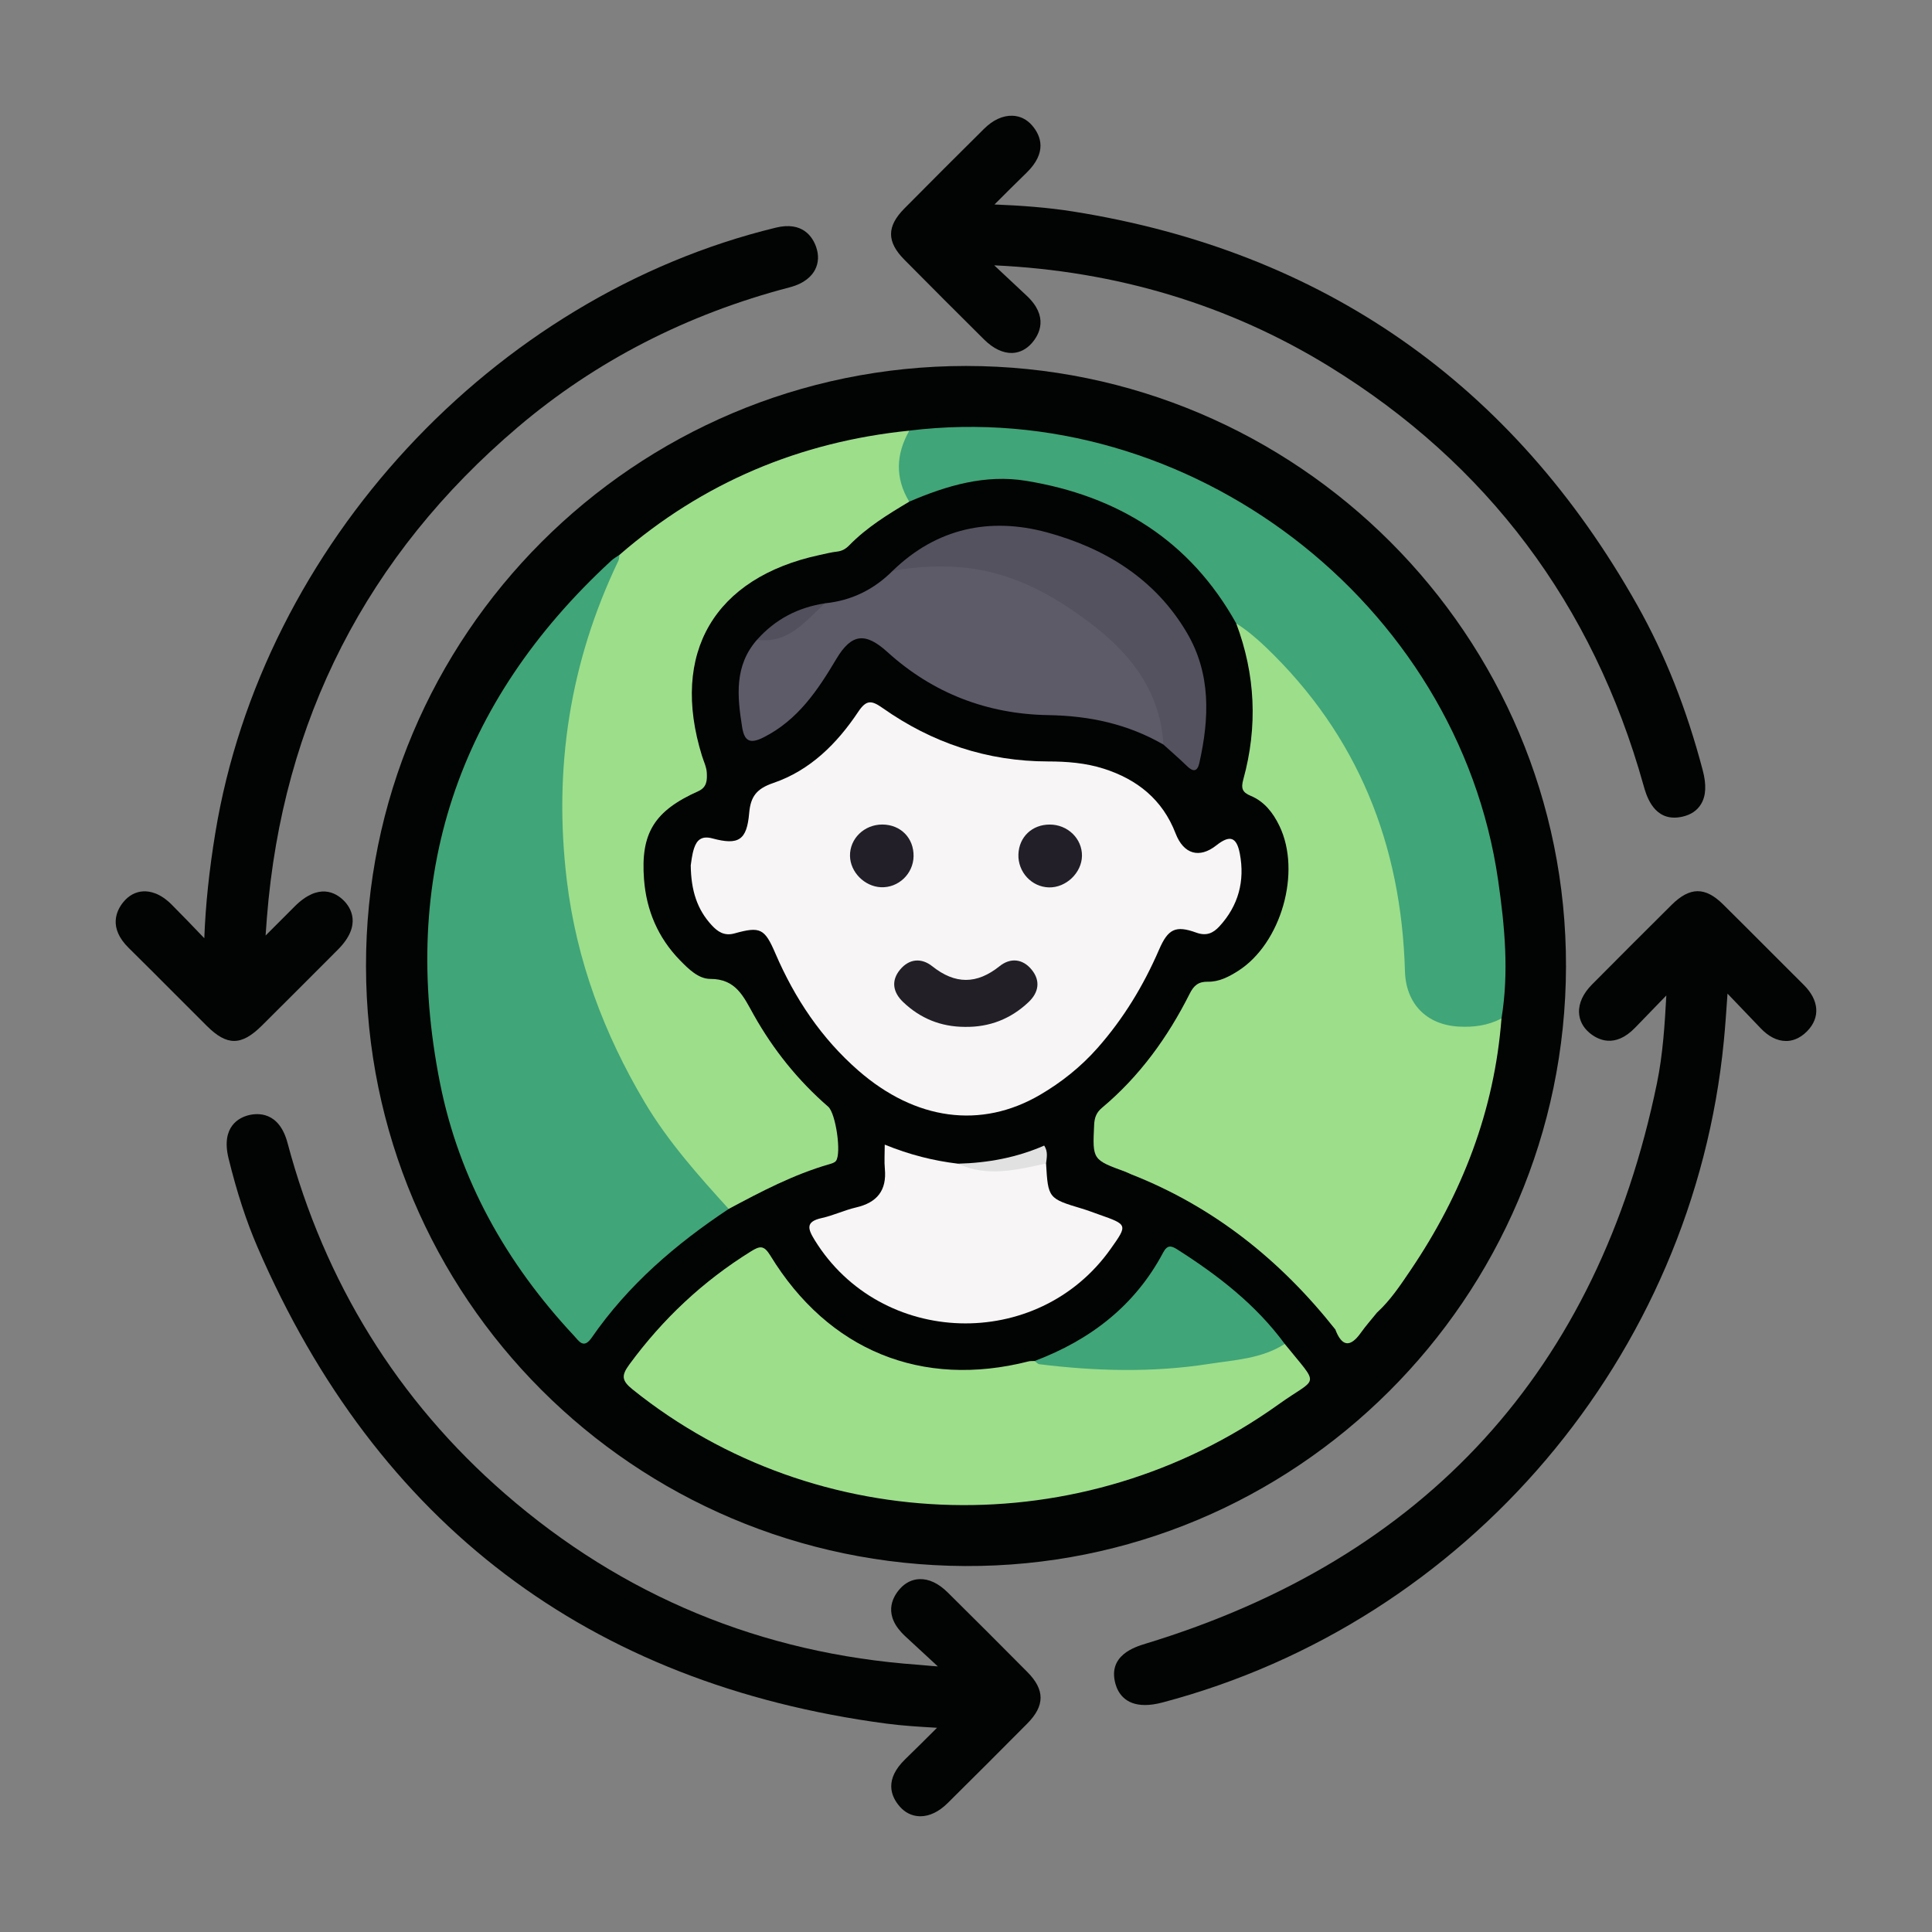 <?xml version="1.0" encoding="utf-8"?>
<!-- Generator: Adobe Illustrator 26.4.1, SVG Export Plug-In . SVG Version: 6.00 Build 0)  -->
<svg version="1.1" id="Layer_1" xmlns="http://www.w3.org/2000/svg" xmlns:xlink="http://www.w3.org/1999/xlink" x="0px" y="0px"
	 viewBox="0 0 113.386 113.386" style="enable-background:new 0 0 113.386 113.386;" xml:space="preserve">
<rect x="0" y="0" width="113.386" height="113.386" fill="#808080" stroke="none"/>
<style type="text/css">
	.st0{fill:#40A578;}
	.st1{fill:#9DDE8B;}
	.st2{fill:#FEFEFE;}
	.st3{fill:#E1E1E1;}
	.st4{fill:none;}
	.st5{fill:#030304;}
	.st6{fill:#030405;}
	.st7{fill:#010303;}
	.st8{fill:#010202;}
	.st9{fill:#FCFCFC;}
	.st10{fill:#FBFBFB;}
	.st11{fill:#FAFAFA;}
	.st12{fill:#D5D3D6;}
	.st13{fill:#817A83;}
	.st14{fill:#040404;}
	.st15{fill:#030303;}
	.st16{fill:#040506;}
	.st17{fill:#020202;}
	.st18{fill:#030404;}
	.st19{fill:#060708;}
	.st20{fill:#020102;}
	.st21{fill:#020303;}
	.st22{fill:#050606;}
	.st23{fill:#F7F5F5;}
	.st24{fill:#5D5B68;}
	.st25{fill:#54525E;}
	.st26{fill:#52505C;}
	.st27{fill:#221F27;}
	.st28{fill:#221F28;}
	.st29{fill:#010101;}
	.st30{fill:#BBE973;}
	.st31{fill:#98D43B;}
	.st32{fill:#BBE972;}
	.st33{fill:#D9DCE5;}
	.st34{fill:#1B97A6;}
</style>
<g>
	<rect class="st4" width="113.386" height="113.386"/>
	<g>
		<path class="st21" d="M56.694,21.478c19.452,0.001,35.254,15.818,35.212,35.246C91.864,76.199,76.02,92.002,56.631,91.908
			C37.164,91.813,21.517,76.151,21.48,56.722C21.442,37.293,37.244,21.477,56.694,21.478z"/>
		<g>
			<path class="st21" d="M55.627,93.465c-0.548-0.543-1.107-0.806-1.66-0.789c-0.44,0.015-0.842,0.215-1.16,0.578
				c-0.45,0.512-1.005,1.554,0.328,2.783l1.906,1.762c-0.227-0.013-0.442-0.033-0.655-0.053c-0.167-0.016-0.33-0.031-0.493-0.043
				c-9.194-0.654-17.357-4.033-24.263-10.042c-6.281-5.466-10.572-12.391-12.755-20.584c-0.497-1.865-1.766-1.758-2.289-1.626
				c-0.508,0.128-1.639,0.631-1.172,2.534c0.489,1.992,1.046,3.697,1.702,5.215c7.02,16.226,19.435,25.632,36.898,27.955
				c0.946,0.126,1.893,0.182,2.895,0.241c0.028,0.001,0.056,0.003,0.084,0.005c-0.641,0.64-1.248,1.245-1.863,1.841
				c-1.227,1.188-0.859,2.162-0.335,2.77c0.312,0.362,0.713,0.564,1.159,0.581c0.021,0.001,0.042,0.001,0.064,0.001
				c0.537,0,1.089-0.267,1.601-0.775c1.564-1.551,3.125-3.104,4.674-4.669c1.034-1.045,1.036-1.975,0.008-3.015
				C58.751,96.569,57.191,95.015,55.627,93.465z"/>
			<path class="st21" d="M15.376,60.184c1.49-1.482,2.977-2.968,4.46-4.457c1.447-1.453,0.72-2.493,0.34-2.873
				c-0.472-0.472-1.472-1.057-2.872,0.333c-0.269,0.267-0.536,0.536-0.803,0.804c-0.304,0.306-0.607,0.612-0.914,0.914
				c0.024-0.351,0.05-0.702,0.077-1.053c0.916-11.582,5.875-21.27,14.739-28.794c4.553-3.865,9.918-6.623,15.947-8.197
				c0.902-0.236,1.302-0.686,1.48-1.023c0.214-0.407,0.235-0.878,0.061-1.363c-0.208-0.58-0.793-1.497-2.358-1.115
				c-16.6,4.033-30.127,18.642-32.897,35.528c-0.36,2.192-0.573,4.223-0.646,6.174l-0.011-0.011
				c-0.631-0.659-1.262-1.318-1.906-1.963c-0.677-0.677-1.272-0.792-1.658-0.777c-0.452,0.022-0.858,0.24-1.176,0.629
				c-0.402,0.493-0.897,1.498,0.311,2.689c0.904,0.891,1.8,1.789,2.696,2.688c0.634,0.635,1.268,1.271,1.904,1.903
				c0.584,0.58,1.085,0.87,1.589,0.87C14.254,61.09,14.769,60.789,15.376,60.184z"/>
			<path class="st21" d="M57.746,19.917c0.553,0.55,1.121,0.812,1.66,0.799c0.437-0.016,0.835-0.218,1.154-0.584
				c0.447-0.514,1-1.56-0.315-2.786c-0.633-0.59-1.264-1.182-1.895-1.774c7.18,0.328,13.789,2.323,19.661,5.936
				c9.272,5.704,15.477,13.973,18.442,24.575c0.152,0.547,0.531,1.902,1.811,1.902c0.151,0,0.315-0.019,0.493-0.06
				c0.489-0.114,0.851-0.362,1.076-0.737c0.291-0.482,0.322-1.131,0.097-1.984c-0.953-3.614-2.208-6.779-3.836-9.676
				c-7.308-13.005-18.45-20.782-33.116-23.115c-1.514-0.241-3.05-0.348-4.613-0.413c0.659-0.658,1.266-1.263,1.88-1.86
				c1.22-1.186,0.854-2.163,0.331-2.773c-0.305-0.357-0.703-0.556-1.15-0.574c-0.576-0.018-1.148,0.244-1.68,0.773
				c-1.564,1.551-3.123,3.107-4.672,4.673c-1.041,1.053-1.04,1.951,0.003,3.004C54.626,16.808,56.184,18.366,57.746,19.917z"/>
			<path class="st21" d="M105.857,57.799c-0.702-0.697-1.401-1.397-2.1-2.098c-0.879-0.881-1.758-1.761-2.644-2.636
				c-1.043-1.029-1.943-1.017-3.009,0.041c-1.563,1.551-3.119,3.109-4.67,4.671c-0.522,0.526-0.786,1.096-0.763,1.649
				c0.019,0.451,0.225,0.857,0.597,1.176c0.494,0.422,1.504,0.946,2.698-0.292c0.607-0.631,1.217-1.259,1.828-1.887
				c-0.093,1.704-0.201,3.458-0.552,5.159C93.775,80.395,83.678,91.459,67.23,96.466c-0.61,0.186-2.233,0.68-1.766,2.355
				c0.142,0.509,0.551,1.244,1.733,1.244c0.291,0,0.629-0.044,1.021-0.148c17.902-4.726,31.144-20.321,32.95-38.808
				c0.086-0.879,0.146-1.76,0.212-2.726c0.002-0.023,0.003-0.046,0.005-0.069l0.027,0.028c0.672,0.701,1.293,1.348,1.911,1.997
				c0.473,0.497,0.972,0.75,1.483,0.754c0.305,0.009,0.783-0.094,1.249-0.57C106.841,59.721,106.767,58.703,105.857,57.799z"/>
		</g>
		<path class="st1" d="M88.12,59.771c-0.415,5.417-2.31,10.301-5.335,14.773c-0.592,0.875-1.178,1.762-1.966,2.485
			c-0.769,0.451-1.405,1.228-2.451,0.996c-3.213-4.062-7.13-7.198-11.981-9.106c-0.109-0.043-0.213-0.103-0.323-0.143
			c-1.955-0.715-1.946-0.714-1.852-2.743c0.019-0.42,0.118-0.73,0.459-1.016c2.209-1.85,3.862-4.139,5.149-6.698
			c0.243-0.484,0.512-0.714,1.071-0.704c0.644,0.012,1.218-0.284,1.756-0.624c2.542-1.606,3.75-5.819,2.436-8.527
			c-0.369-0.762-0.878-1.422-1.678-1.756c-0.502-0.209-0.582-0.441-0.436-0.972c0.849-3.088,0.713-6.147-0.419-9.152
			c0.683-0.1,1.098,0.373,1.515,0.765c5.05,4.755,8.051,10.506,8.496,17.502c0.055,0.862,0.178,1.721,0.266,2.581
			c0.146,1.442,1.275,2.34,2.848,2.497C86.511,60.014,87.29,59.557,88.12,59.771z"/>
		<path class="st23" d="M40.539,50.783c0.029-0.158,0.062-0.595,0.195-0.999c0.163-0.494,0.453-0.747,1.076-0.579
			c1.542,0.414,2.021,0.104,2.158-1.489c0.085-0.979,0.441-1.431,1.42-1.765c2.155-0.736,3.735-2.309,4.978-4.174
			c0.478-0.717,0.78-0.685,1.43-0.227c2.904,2.047,6.137,3.134,9.713,3.138c1.105,0.001,2.207,0.087,3.264,0.424
			c1.972,0.629,3.455,1.813,4.221,3.801c0.473,1.226,1.399,1.484,2.391,0.7c0.789-0.623,1.19-0.506,1.379,0.489
			c0.304,1.604-0.082,3.049-1.196,4.262c-0.358,0.39-0.754,0.591-1.36,0.371c-1.219-0.443-1.658-0.218-2.187,1.004
			c-0.913,2.109-2.089,4.047-3.615,5.773c-0.975,1.102-2.112,2.008-3.371,2.744c-3.457,2.021-7.31,1.497-10.658-1.424
			c-2.173-1.896-3.734-4.234-4.869-6.872c-0.632-1.469-0.884-1.602-2.402-1.179c-0.605,0.168-0.993-0.106-1.346-0.49
			C40.924,53.38,40.555,52.282,40.539,50.783z"/>
		<path class="st0" d="M42.766,70.951c-3.106,2.061-5.9,4.458-8.035,7.548c-0.481,0.696-0.744,0.215-1.056-0.119
			c-3.954-4.237-6.728-9.152-7.855-14.833C23.427,51.488,26.826,41.244,35.879,32.9c0.142-0.13,0.316-0.225,0.475-0.337
			c0.316,0.442,0.043,0.835-0.128,1.214c-2.308,5.129-3.242,10.516-2.838,16.104c0.44,6.103,2.493,11.656,6.072,16.632
			c0.827,1.15,1.694,2.267,2.723,3.253C42.504,70.074,42.949,70.372,42.766,70.951z"/>
		<path class="st1" d="M42.766,70.951c-1.792-1.975-3.568-3.963-4.937-6.271c-2.388-4.026-3.995-8.316-4.561-12.993
			c-0.793-6.559,0.165-12.815,3.024-18.776c0.049-0.102,0.042-0.23,0.062-0.346c4.893-4.246,10.582-6.635,17.013-7.292
			c-0.291,1.39-0.311,2.78-0.005,4.17c-1.25,0.745-2.49,1.504-3.517,2.557c-0.196,0.201-0.415,0.338-0.711,0.371
			c-0.35,0.04-0.695,0.129-1.04,0.203c-6.172,1.329-8.762,5.751-6.899,11.775c0.104,0.337,0.272,0.673,0.287,1.014
			c0.017,0.409,0.02,0.838-0.504,1.073c-2.572,1.152-3.39,2.456-3.181,5.177c0.139,1.816,0.823,3.427,2.113,4.747
			c0.501,0.513,1.085,1.091,1.774,1.09c1.523-0.002,1.96,1.057,2.557,2.12c1.143,2.034,2.593,3.843,4.364,5.38
			c0.449,0.389,0.789,2.759,0.454,3.186c-0.083,0.105-0.259,0.153-0.401,0.194C46.571,68.933,44.665,69.933,42.766,70.951z"/>
		<path class="st1" d="M75.401,78.873c2.089,2.591,1.965,1.88-0.362,3.546c-11.482,8.221-27.1,7.817-37.91-0.872
			c-0.648-0.521-0.672-0.817-0.194-1.468c1.958-2.67,4.316-4.885,7.128-6.633c0.528-0.328,0.766-0.383,1.147,0.24
			c3.412,5.582,8.895,7.806,15.156,6.211c0.112-0.028,0.234-0.016,0.351-0.022c1.798-0.083,3.591,0.11,5.388,0.137
			c2.729,0.041,5.386-0.342,8.022-0.975C74.548,78.937,74.966,78.85,75.401,78.873z"/>
		<path class="st0" d="M53.361,29.442c-0.84-1.391-0.782-2.781,0.006-4.17c16.413-2.006,32.205,10.058,34.557,26.396
			c0.388,2.694,0.642,5.39,0.196,8.104c-0.788,0.412-1.629,0.527-2.509,0.477c-1.901-0.107-3.103-1.348-3.157-3.254
			c-0.21-7.415-2.749-13.83-8.166-19.014c-0.542-0.518-1.106-0.995-1.737-1.395c-2.704-4.853-6.931-7.48-12.318-8.365
			C57.815,27.823,55.557,28.501,53.361,29.442z"/>
		<path class="st24" d="M68.278,43.696c-2.092-1.203-4.325-1.688-6.757-1.727c-3.558-0.057-6.761-1.272-9.438-3.701
			c-1.3-1.18-2.112-1.087-3.003,0.41c-1.094,1.84-2.256,3.579-4.262,4.594c-0.824,0.417-1.134,0.209-1.264-0.602
			c-0.288-1.808-0.467-3.598,0.877-5.127c1.569-0.263,2.65-1.436,3.984-2.136c1.56-0.156,2.879-0.809,3.982-1.915
			c2.019-0.969,4.107-0.674,6.107-0.098c3.209,0.924,5.928,2.719,8.099,5.275c0.93,1.096,1.517,2.389,1.814,3.802
			C68.506,42.891,68.644,43.325,68.278,43.696z"/>
		<path class="st23" d="M61.392,68.282c0.118,2.043,0.133,2.059,2.108,2.651c0.336,0.101,0.665,0.228,0.996,0.345
			c1.694,0.597,1.694,0.597,0.683,2.023c-4.283,6.043-13.485,5.762-17.363-0.516c-0.412-0.668-0.551-1.089,0.412-1.3
			c0.683-0.15,1.329-0.463,2.011-0.621c1.231-0.285,1.812-0.995,1.691-2.273c-0.04-0.423-0.006-0.853-0.006-1.414
			c1.46,0.596,2.858,0.945,4.296,1.118c1.157,0.253,2.308,0.171,3.467-0.019C60.246,68.184,60.827,67.923,61.392,68.282z"/>
		<path class="st25" d="M68.278,43.696c-0.167-2.969-1.781-5.16-3.988-6.891c-2.127-1.669-4.473-3.041-7.23-3.434
			c-1.553-0.222-3.114-0.14-4.663,0.122c2.577-2.501,5.701-3.155,9.04-2.25c3.415,0.926,6.364,2.731,8.224,5.9
			c1.418,2.415,1.315,5.014,0.726,7.638c-0.116,0.517-0.364,0.53-0.726,0.177C69.215,44.523,68.741,44.116,68.278,43.696z"/>
		<path class="st0" d="M75.401,78.873c-1.36,0.874-2.963,0.941-4.47,1.176c-3.292,0.512-6.618,0.425-9.928,0.016
			c-0.102-0.013-0.191-0.124-0.286-0.189c3.266-1.235,5.888-3.238,7.548-6.369c0.237-0.447,0.465-0.411,0.817-0.187
			C71.477,74.844,73.702,76.559,75.401,78.873z"/>
		<path class="st3" d="M61.392,68.282c-1.723,0.371-3.445,0.821-5.171,0.013c1.753-0.043,3.452-0.358,5.061-1.063
			C61.52,67.598,61.427,67.943,61.392,68.282z"/>
		<path class="st26" d="M48.416,35.408c-1.154,1.038-2.135,2.397-3.985,2.136C45.498,36.344,46.835,35.648,48.416,35.408z"/>
		<path class="st1" d="M78.367,78.025c0.817-0.332,1.634-0.664,2.451-0.996c-0.318,0.395-0.656,0.774-0.95,1.187
			C79.235,79.108,78.748,79.026,78.367,78.025z"/>
		<path class="st27" d="M56.619,60.266c-1.403-0.006-2.615-0.497-3.623-1.465c-0.591-0.568-0.711-1.245-0.172-1.895
			c0.533-0.643,1.25-0.706,1.889-0.198c1.341,1.067,2.61,1.07,3.951-0.004c0.635-0.509,1.357-0.441,1.885,0.208
			c0.53,0.652,0.41,1.336-0.181,1.897C59.322,59.801,58.067,60.291,56.619,60.266z"/>
		<path class="st28" d="M53.616,50.256c-0.019,1.031-0.894,1.86-1.915,1.814c-0.965-0.044-1.801-0.89-1.816-1.839
			c-0.016-1.015,0.836-1.842,1.897-1.841C52.858,48.393,53.635,49.183,53.616,50.256z"/>
		<path class="st28" d="M63.499,50.233c-0.015,0.992-0.935,1.87-1.936,1.847c-1.019-0.023-1.831-0.903-1.794-1.942
			c0.037-1.017,0.8-1.745,1.833-1.746C62.661,48.389,63.514,49.218,63.499,50.233z"/>
	</g>
</g>
</svg>
